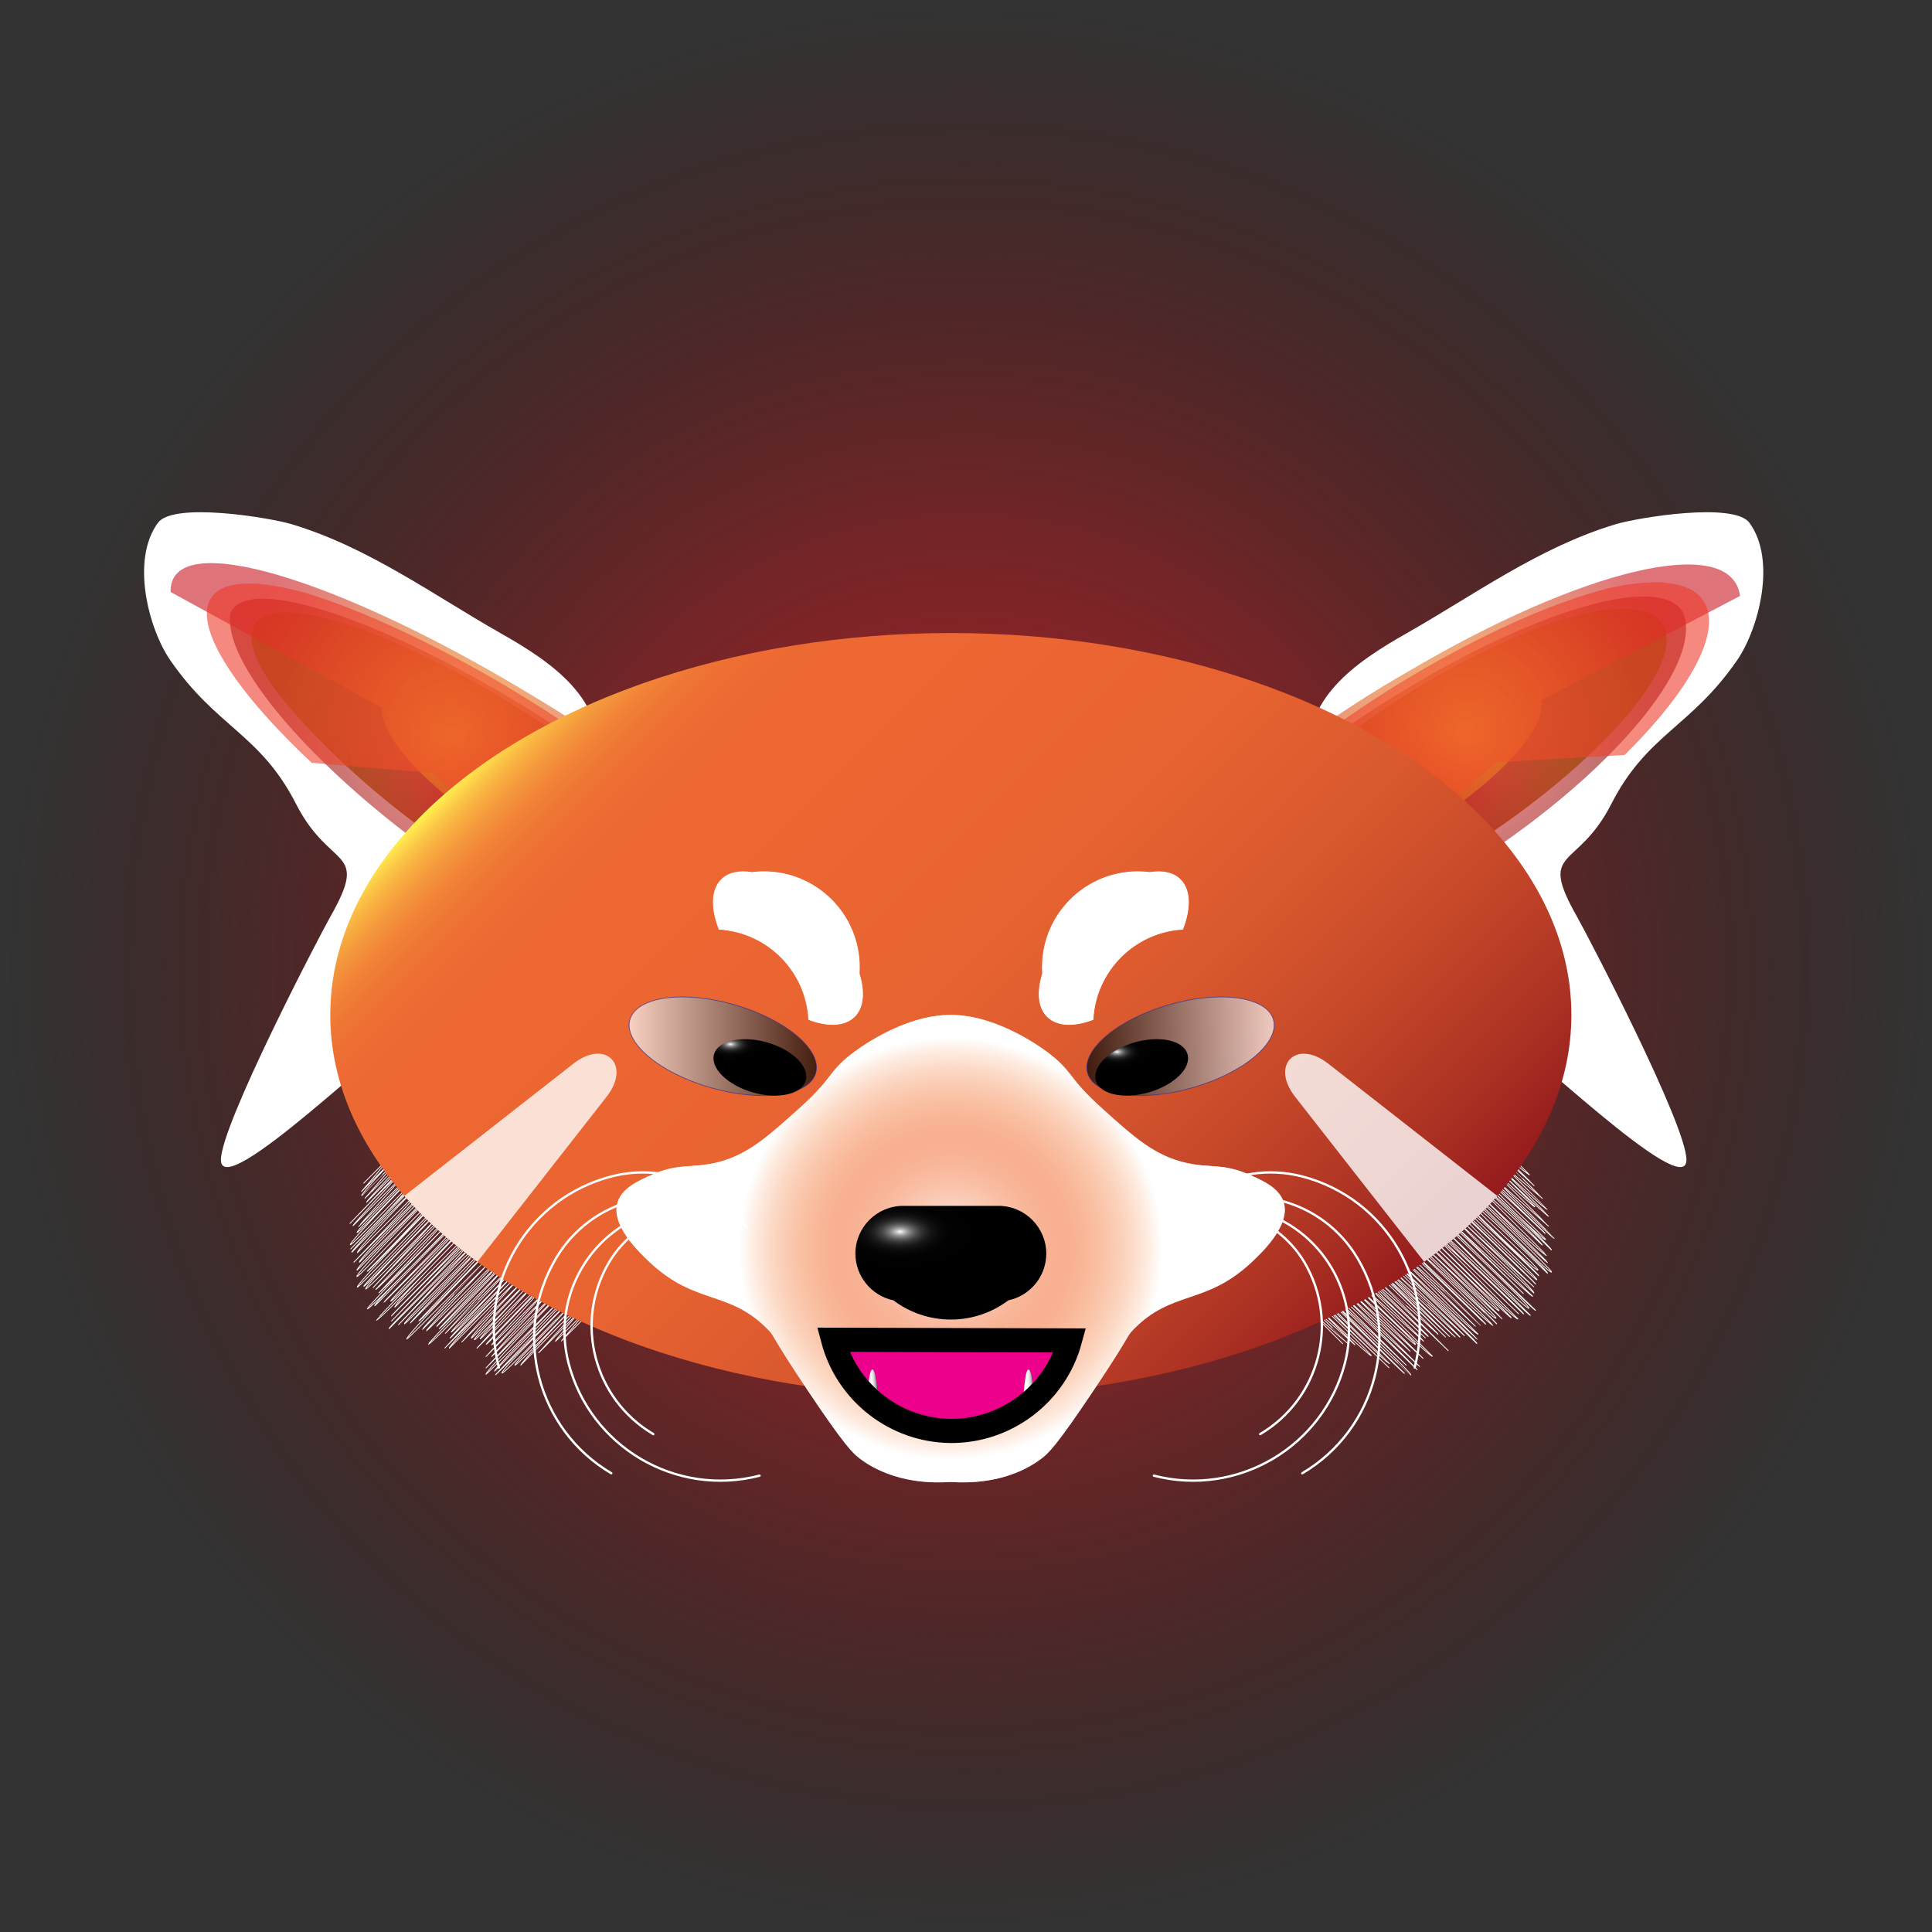 <?xml version="1.0" encoding="utf-8"?>
<!-- Generator: Adobe Illustrator 18.1.1, SVG Export Plug-In . SVG Version: 6.00 Build 0)  -->
<svg version="1.1" id="red-panda-log-circle" xmlns="http://www.w3.org/2000/svg" xmlns:xlink="http://www.w3.org/1999/xlink"
	 x="0px" y="0px" viewBox="0 0 2000 2000" style="enable-background:new 0 0 2000 2000;" xml:space="preserve">
<rect x="0" y="0" width="2000" height="2000" fill="#333333" stroke="none"/>
<radialGradient id="Circle_1_" cx="1000" cy="1000" r="1000" gradientUnits="userSpaceOnUse">
	<stop  offset="0" style="stop-color:#BC2026"/>
	<stop  offset="0.148" style="stop-color:#BA2025;stop-opacity:0.852"/>
	<stop  offset="0.303" style="stop-color:#B21D22;stop-opacity:0.697"/>
	<stop  offset="0.463" style="stop-color:#A6191D;stop-opacity:0.537"/>
	<stop  offset="0.625" style="stop-color:#931215;stop-opacity:0.375"/>
	<stop  offset="0.789" style="stop-color:#7C0607;stop-opacity:0.211"/>
	<stop  offset="0.952" style="stop-color:#610000;stop-opacity:4.768032e-02"/>
	<stop  offset="1" style="stop-color:#570000;stop-opacity:0"/>
</radialGradient>
<circle id="Circle" style="fill:url(#Circle_1_);" cx="1000" cy="1000" r="1000"/>
<g id="RedPandaHead">
	<g id="beard-left">
		<g>
			<path style="fill:none;stroke:#FFFFFF;stroke-width:0.798;stroke-linecap:round;stroke-linejoin:round;" d="M376.5,1224.8
				l26.2-26.2c0.9,0.9-28.4,34.8-28.4,34.8s33.4-33.8,33.6-33.6c0,0-34.8,36.5-33.4,37.9c0.1,0.1,42-42.4,42.2-42.2l-38.9,45
				c0.2,0.2,44.1-44.3,44.2-44.2c1.4,1.4-43.5,47.5-42.6,48.3c0,0,44.2-44.5,44.4-44.4c1.3,1.3-61.5,66.3-61.5,66.3
				s46.4-48.2,47.3-47.3c0.9,0.9-45.1,48.8-44.1,49.7c0,0,58.4-58.8,58.6-58.6c0,0-53.3,59.1-52.9,59.5c0,0,59.2-59.5,59.3-59.3
				c1.6,1.6-62.6,63.7-60.9,65.4c1.3,1.3,50.8-52.3,51.5-51.5c0,0-60.2,62.4-58.5,64.2c1.5,1.5,58.8-60.2,59.5-59.5
				c2.3,2.3-59,63.8-59,63.8s66.9-69.4,68.2-68.2c0,0-68.7,70.1-67.1,71.7c0,0,59.4-61.8,60.6-60.6c0,0-56.8,59-54.8,61
				c0,0,63.5-64,63.7-63.7c1.8,1.8-67.4,73.6-67.4,73.6s72.4-73,72.7-72.7c1.5,1.5-69.4,70.2-66.9,72.7c0,0,73.6-76.1,74.8-74.8
				c3,3-80,80.3-77.3,83c0.6,0.6,75.2-78.9,77-77c0,0-79.6,81.3-77.2,83.7c1.6,1.6,70.6-74.4,72.5-72.5c2.2,2.2-61.8,66.9-61.8,66.9
				c1.3,1.3,65.5-68,66.8-66.8c0,0-79.1,81.3-77.1,83.3c1.4,1.4,78.6-82,80.3-80.3c1.3,1.3-74.6,78.3-73.5,79.4
				c1.4,1.4,76-78.3,77.1-77.1c0.2,0.2-77.4,77.7-75.2,79.9c1.6,1.6,77.2-77.2,77.2-77.2c0.2,0.2-69.4,75.7-69.4,75.7
				s73.3-77.5,75.4-75.4l-72.7,77.3c1.1,1.1,75.7-75.7,75.7-75.7c1.3,1.3-72.5,79.3-72.5,79.3c0.5,0.5,69.3-69.3,69.3-69.3
				s-82.5,84.7-81.3,85.9c2,2,98.4-98.4,98.4-98.4c1.5,1.5-92.9,92.8-90.6,95.1c0.6,0.6,86.4-90,88.2-88.2
				c2.7,2.7-79.5,83.8-78.7,84.6l86.3-86.3c1.2,1.2-80.5,84-79.4,85.1c1.9,1.9,77-79.7,78.4-78.4c0,0-93.8,97.8-93.4,98.2
				c2.1,2.1,93.5-93.5,93.5-93.5c0.1,0.1-76.5,77.8-74.2,80.1l79.9-79.9c2.4,2.4-84,88.5-83.5,89c0,0,82.2-83.3,82.7-82.7
				c1,1-82.5,87.9-82.5,87.9c0.1,0.1,74.4-77,75.7-75.7c2.5,2.5-79.7,82.2-78.3,83.6c0,0,87.4-88,87.7-87.7l-77.9,83.6
				c0.2,0.2,76.6-80.6,78.6-78.6c2.3,2.3-74.3,75.8-72.4,77.7c0.9,0.9,78.8-80.7,79.7-79.7c0.2,0.2-74.5,78.1-73.7,78.9
				c0,0,76-76.7,76.4-76.4c1.4,1.4-67.5,74-67.5,74c1.4,1.4,66.9-69,67.9-67.9c0.4,0.4-82.8,84.4-80.4,86.8
				c0.8,0.8,83-83.3,83.2-83.2c0.1,0.1-67.9,72.5-67,73.3l70-70c0,0-66.8,70.7-66,71.5c0.6,0.6,76.1-76.1,76.1-76.1
				c1.8,1.8-66.4,70.3-65.3,71.5c0,0,72.4-72.9,72.6-72.6l-70,74.8c1.1,1.1,75-78,76.5-76.5c0,0-88.7,91.9-87.9,92.7
				c1.8,1.8,81.4-82.3,81.8-81.8l-64.1,70.5c0.1,0.1,67.3-69.3,68.3-68.3c0,0-62.9,66.5-62.4,67c1.4,1.4,64.1-64.1,64.1-64.1
				c0.3,0.3-66,69.5-65,70.4l66.7-66.7l-72.2,76.9l74.6-74.6c0,0-72,72.9-70,74.8c0,0,68.7-69.7,69.2-69.2c0,0-56.3,62.7-56.3,62.8
				l75.7-75.7c0,0-67.7,69.7-65.8,71.7c0.7,0.7,52.7-53.9,53.3-53.3c0.7,0.7-51.7,53.4-50.2,54.9s53.4-53.4,53.4-53.4
				s-48.6,51.4-47.4,52.6c0.8,0.8,52.1-53.6,52.8-52.8l-56.1,62.4l74-74c1.9,1.9-65.2,69.4-64.6,70c1.1,1.1,52.7-55.6,54.1-54.1
				c1.2,1.2-49.3,53.9-48.4,54.9c0.3,0.3,64-64,64-64l-69.7,75.8c0,0,63.6-64.1,63.8-63.8c0,0-58.5,63.5-58,63.9l74.9-74.9
				l-80.7,86.6c0,0,84-85.1,84.5-84.5c0,0-86.7,89-84.5,91.1c0.5,0.5,79.5-79.5,79.5-79.5s-71.8,75.1-70.7,76.2
				c0.5,0.5,79-82.5,80.8-80.8c0.2,0.2-79.8,84.6-79.8,84.6c0.5,0.5,77.9-77.9,77.9-77.9c0.9,0.9-73.4,73.9-71.2,76.1
				c1.9,1.9,65.9-66.1,66-66c2,2-54.3,56.2-52.6,57.9c1.4,1.4,67.2-67.2,67.2-67.2s-62.5,65.7-61.1,67.1c0,0,59.3-61.3,60.3-60.3
				c0.9,0.9-41.8,47.5-41.8,47.5c0.3,0.3,41.3-42.3,41.8-41.8c0,0-25.1,29.4-24.5,30c0.4,0.4,34.2-34.3,34.3-34.3
				c0.4,0.4-28.1,33.9-28.1,33.9l39.2-39.2"/>
		</g>
	</g>
	<g id="beard-right">
		<g>
			<path style="fill:none;stroke:#FFFFFF;stroke-width:0.798;stroke-linecap:round;stroke-linejoin:round;" d="M1557.1,1189.9
				l26.2,26.2c-0.7,0.7-28.7-22.2-28.7-22.2s33.8,33.4,33.6,33.6c0,0-32.3-30.3-33.6-29c-0.1,0.1,42.4,42,42.2,42.2l-39.2-33
				c-0.2,0.2,44.3,44.1,44.2,44.2c-1.3,1.3-42.2-38-42.9-37.2c0,0,44.5,44.2,44.4,44.4c-1.2,1.2-61.7-56.9-61.7-56.9
				s48.2,46.4,47.3,47.3c-0.8,0.8-43.5-39.6-44.4-38.7c0,0,58.8,58.4,58.6,58.6c0,0-52.9-47-53.2-46.7c0,0,59.5,59.2,59.3,59.3
				c-1.5,1.5-59.5-58.1-61.1-56.5c-1.3,1.3,52.3,50.8,51.5,51.5c0,0-57.3-54.8-58.9-53.2c-1.5,1.5,60.2,58.8,59.5,59.5
				c-2.2,2.2-62.3-57.5-62.3-57.5s69.4,66.9,68.2,68.2c0,0-68.7-67.2-70.2-65.7c0,0,61.8,59.4,60.6,60.6c0,0-57.1-54.8-59-52.8
				c0,0,64,63.5,63.7,63.7c-1.7,1.7-71.6-65.4-71.6-65.4s73,72.4,72.7,72.7c-1.5,1.5-68.5-67.5-70.9-65.1c0,0,76.1,73.6,74.8,74.8
				c-2.9,2.9-78.6-78.1-81.2-75.6c-0.6,0.6,78.9,75.2,77,77c0,0-80-78.3-82.4-75.9c-1.6,1.6,74.4,70.6,72.5,72.5
				c-2.2,2.2-66-60.9-66-60.9c-1.3,1.3,68,65.5,66.8,66.8c0,0-80.3-78-82.2-76.1c-1.4,1.4,82,78.6,80.3,80.3
				c-1.3,1.3-77.3-73.6-78.4-72.6c-1.4,1.4,78.3,76,77.1,77.1c-0.2,0.2-76.9-76.6-79.1-74.4c-1.6,1.6,77.2,77.2,77.2,77.2
				c-0.2,0.2-75.3-69-75.3-69s77.5,73.3,75.4,75.4l-77-72.4c-1.1,1.1,75.7,75.7,75.7,75.7c-1.3,1.3-78.9-72.1-78.9-72.1
				c-0.5,0.5,69.3,69.3,69.3,69.3s-84.4-82.3-85.7-81c-2,2,98.4,98.4,98.4,98.4c-1.5,1.5-92.6-92.6-94.9-90.3
				c-0.6,0.6,90,86.4,88.2,88.2c-2.7,2.7-84.1-79.9-85-79l86.3,86.3c-1.2,1.2-84.4-80.9-85.5-79.8c-1.9,1.9,79.7,77,78.4,78.4
				c0,0-98.1-94.2-98.6-93.7c-2.1,2.1,93.5,93.5,93.5,93.5c-0.1,0.1-78.2-77-80.6-74.6l79.9,79.9c-2.4,2.4-88.9-84.3-89.4-83.8
				c0,0,83.3,82.2,82.7,82.7c-1,1-88.5-83.2-88.5-83.2c-0.1,0.1,77,74.4,75.7,75.7c-2.5,2.5-83.1-80.7-84.6-79.2
				c0,0,88,87.4,87.7,87.7l-84.9-79.2c-0.2,0.2,80.6,76.6,78.6,78.6c-2.3,2.3-77-75.6-78.9-73.7c-0.9,0.9,80.7,78.8,79.7,79.7
				c-0.2,0.2-79.3-75.8-80.2-75c0,0,76.7,76,76.4,76.4c-1.4,1.4-75.5-69-75.5-69c-1.4,1.4,69,66.9,67.9,67.9
				c-0.4,0.4-86.1-84.5-88.5-82.1c-0.8,0.8,83.3,83,83.2,83.2c-0.1,0.1-74.6-70-75.5-69.2l70,70c0,0-72.5-68.7-73.3-67.9
				c-0.6,0.6,76.1,76.1,76.1,76.1c-1.8,1.8-72.4-68.5-73.6-67.4c0,0,72.9,72.4,72.6,72.6l-76.7-71.9c-1.1,1.1,78,75,76.5,76.5
				c0,0-93.8-90.7-94.6-89.9c-1.8,1.8,82.3,81.4,81.8,81.8L1443,1316c-0.1,0.1,69.3,67.3,68.3,68.3c0,0-68.4-64.8-68.9-64.3
				c-1.4,1.4,64.1,64.1,64.1,64.1c-0.4,0.4-71.6-68.2-72.6-67.2l66.7,66.7l-78.8-74.1l74.6,74.6c0,0-74.8-74-76.8-72
				c0,0,69.7,68.7,69.2,69.2c0,0-65.3-59-65.4-58.9l75.8,75.8c0,0-71.7-69.9-73.8-67.9c-0.7,0.7,53.9,52.7,53.3,53.3
				c-0.7,0.7-55.1-53.5-56.6-52s53.4,53.4,53.4,53.4s-53.4-50.6-54.6-49.3c-0.8,0.8,53.6,52.1,52.8,52.8l-64.8-58.5l74,74
				c-1.9,1.9-71-66.8-71.6-66.2c-1.1,1.1,55.6,52.7,54.1,54.1c-1.3,1.3-55.2-50.7-56.2-49.7c-0.3,0.3,64,64,64,64l-77.1-71
				c0,0,64.1,63.6,63.8,63.8c0,0-64.7-59.7-65.2-59.3l74.9,74.9l-86.9-81c0,0,85.1,84,84.5,84.5c0,0-88.8-86.5-90.9-84.3
				c-0.5,0.5,79.5,79.5,79.5,79.5s-74.9-71.7-76-70.6c-0.5,0.5,82.5,79,80.8,80.8c-0.2,0.2-84.5-79.6-84.5-79.6
				c-0.5,0.5,77.9,77.9,77.9,77.9c-0.9,0.9-78.7-78.5-81-76.1c-1.9,1.9,66,65.8,65.9,65.9c-2.4,2.4-66.2-64.9-68.2-62.9
				c-1.4,1.4,67.2,67.2,67.2,67.2s-77-74.2-78.5-72.6c0,0,61.3,59.2,60.2,60.2c-1.2,1.2-58.6-52.9-58.6-52.9
				c-0.3,0.3,42.2,41.3,41.7,41.7c0,0-39.8-36-40.7-35.2c-0.4,0.4,34.3,34.2,34.2,34.2c-0.6,0.6-45.3-39.4-45.3-39.4l39.1,39.1"/>
		</g>
	</g>
	<path id="outer-ear-left" style="fill:#FFFFFF;" d="M431,1060.6c-29.5,14.8-202,184.5-202.3,140.2c-0.2-36,101.9-231.8,113.1-251.5
		c41.3-72.8,0.2-47.3-35.3-117c-37-72.5-82.3-79.2-130.3-148.9C154,651.2,135,579.7,163.6,541.1c16-21.6,115-5.4,138.1,1.5
		c79.2,23.6,147.6,73.8,216.2,112.7c54.4,30.8,109.5,68.6,101.7,136.2c-4.7,41.3-39.6,38.2-55.1,76.5"/>
	<g id="ear-left">
		<g>
			<radialGradient id="SVGID_1_" cx="488.827" cy="813.925" r="205.658" gradientUnits="userSpaceOnUse">
				<stop  offset="0" style="stop-color:#BE202E"/>
				<stop  offset="0.256" style="stop-color:#BC5931"/>
				<stop  offset="0.844" style="stop-color:#B6B734"/>
				<stop  offset="1" style="stop-color:#B4D334"/>
			</radialGradient>
			<path style="fill:url(#SVGID_1_);" d="M717.3,993.9c-115.4-20.4-284.2-120-394.5-236.1c-96.4-99-81.1-151.7,45.3-108.8
				c104.3,36.9,238,120.7,292.7,182.5c41,47.4,15.2,68.4-54,50c-53.9-13.6-129-59.1-170.6-103.8c-34.5-36.8-24.3-55.2,24.5-39.9
				c39.7,12.7,92,45.2,116,71.7c18.7,20.8,9.5,30.6-19.9,22.3c-23.2-6.5-55-25.9-71.4-43.7c-13.3-14.4-8.5-21.5,11-15.6"/>
			<radialGradient id="SVGID_2_" cx="471.084" cy="774.591" r="197.878" gradientUnits="userSpaceOnUse">
				<stop  offset="0" style="stop-color:#EF4137"/>
				<stop  offset="0.415" style="stop-color:#BD2825"/>
				<stop  offset="1" style="stop-color:#790000"/>
			</radialGradient>
			<path style="opacity:0.6;fill:url(#SVGID_2_);enable-background:new    ;" d="M518.4,929.4c-153.5-91.7-290.1-232.5-279.9-294.8
				c17.6-42.5,167.7,10.7,317.5,105.1C668.4,809.4,726.6,876.8,696.2,898c-20.7,19.8-97.2,0.9-176.8-46.9
				c-66.4-40.3-115.5-92.7-105.5-113.7c9.5-15.6,66.2,2.5,123.7,38.2c44.8,27.6,71.4,57.3,61,67.7c-7.7,8.7-40.7-0.3-74.8-21
				c-27.8-17-46.8-37.5-41.7-45.4c4.3-6.1,26.7,0.7,49.7,14.8"/>
			<radialGradient id="SVGID_3_" cx="465.099" cy="759.1" r="239.031" gradientUnits="userSpaceOnUse">
				<stop  offset="0" style="stop-color:#F79420"/>
				<stop  offset="0.495" style="stop-color:#DF6023"/>
				<stop  offset="1" style="stop-color:#CA1622"/>
			</radialGradient>
			<path style="opacity:0.6;fill:url(#SVGID_3_);enable-background:new    ;" d="M176.6,612.8c-1.7-68.7,176-12.8,372.1,105.8
				c146.1,86.8,228.8,172.8,198.8,203.1c-19.3,28-107.5,12-205-42.1C461,833.5,392.7,766.5,395.7,734.3
				c4.4-24.2,70.8-6.2,144.4,37.2c57.2,33.4,94.6,71.4,85.9,86.7c-6.2,12.9-44.4,4.6-86.9-19.5c-34.6-19.8-61.1-46.1-58.3-58.1
				c2.6-9.3,28.8-2.7,57.9,14.2c23,13.3,38.9,29.4,35.9,36.1"/>
			<radialGradient id="SVGID_4_" cx="471.371" cy="760.059" r="212.703" gradientUnits="userSpaceOnUse">
				<stop  offset="0" style="stop-color:#F15B29"/>
				<stop  offset="0.569" style="stop-color:#EF4529"/>
				<stop  offset="1" style="stop-color:#EE3829"/>
			</radialGradient>
			<path style="opacity:0.6;fill:url(#SVGID_4_);enable-background:new    ;" d="M322.7,789.7c-136.7-128.4-150.3-215.4-6.5-176
				C438.5,651.1,613.8,755.2,695,836.1c59.5,60.5,36.8,91.6-42.8,75.8c-60.7-10.3-152.8-61.2-211.3-118.1
				c-49.3-47.5-47.1-77.1,8.6-63.3c45.8,12,113,51,147.8,85.4c26.9,26.7,20.3,41.6-13.3,34.4c-26.4-5.4-66-27.7-89.4-50.6
				c-19.1-18.6-17-29.8,5.4-24.5c18.1,4.4,44.8,19.8,59.3,34"/>
		</g>
	</g>
	<path id="outer-ear-right" style="fill:#FFFFFF;" d="M1543.5,1060.6c29.5,14.8,202,184.5,202.3,140.2
		c0.2-36-101.9-231.8-113.1-251.5c-41.3-72.8-0.2-47.3,35.3-117c37-72.5,82.3-79.2,130.3-148.9c22.2-32.2,41.2-103.7,12.6-142.3
		c-16-21.6-115-5.4-138.1,1.5c-79.2,23.6-147.6,73.8-216.2,112.7c-54.4,30.8-109.4,68.6-101.7,136.2c4.7,41.3,39.6,38.2,55.1,76.5"
		/>
	<g id="ear-right">
		<g>
			<radialGradient id="SVGID_5_" cx="1489.375" cy="810.79" r="210.068" gradientUnits="userSpaceOnUse">
				<stop  offset="0" style="stop-color:#BE202E"/>
				<stop  offset="0.256" style="stop-color:#BC5931"/>
				<stop  offset="0.844" style="stop-color:#B6B734"/>
				<stop  offset="1" style="stop-color:#B4D334"/>
			</radialGradient>
			<path style="fill:url(#SVGID_5_);" d="M1253.5,991.4c131.5-23.3,318-127.4,421.3-239.8c84.1-92.7,61.1-144.6-54.4-111.3
				c-94.2,28.5-221.9,106.6-282.8,171.4c-47.9,50.7-27.6,76.6,43.6,59.8c56.3-12.7,134.6-58,175.7-102.4c33.2-36,22.6-55.6-24.2-43
				c-37.7,10.4-89.2,41.3-114.6,68.5c-20.2,21.6-12.5,32.9,17,25.6c23.5-5.7,55.8-24.7,72.5-42.6c13.4-14.4,8.8-22.1-10.3-17.2"/>
			<radialGradient id="SVGID_6_" cx="1515.884" cy="769.142" r="194.486" gradientUnits="userSpaceOnUse">
				<stop  offset="0" style="stop-color:#EF4137"/>
				<stop  offset="0.415" style="stop-color:#BD2825"/>
				<stop  offset="1" style="stop-color:#790000"/>
			</radialGradient>
			<path style="opacity:0.6;fill:url(#SVGID_6_);enable-background:new    ;" d="M1479.6,920.8c164.6-93.5,285.7-226.3,263-285.8
				c-21.3-43.3-155.6-2.9-295.6,83.6c-110.5,66.5-179,138.8-156.2,166c16.8,23.5,97.3,5.7,182-42.7c68.5-39.8,116.1-91.3,105-113.2
				c-9.4-16.8-63.3-2.1-119.5,31.8c-44.7,26.6-73.7,57.4-65.1,69.6c6.6,10,40.1,2,75.3-18.5c28.3-16.6,47.4-37.2,42.5-45.7
				c-4-6.7-25.8-1-48.7,12.6"/>
			<radialGradient id="SVGID_7_" cx="1517.983" cy="755.085" r="233.9" gradientUnits="userSpaceOnUse">
				<stop  offset="0" style="stop-color:#F79420"/>
				<stop  offset="0.495" style="stop-color:#DF6023"/>
				<stop  offset="1" style="stop-color:#CA1622"/>
			</radialGradient>
			<path style="opacity:0.6;fill:url(#SVGID_7_);enable-background:new    ;" d="M1801.3,616.9c-9.1-66.3-165.7-27-344.5,78.8
				c-141.3,81-237.9,173.5-220,212.4c12.3,33.5,105.8,18.6,211.8-37.1c85.8-46.1,152.4-111.9,147-144.5
				c-5.1-25.1-67.9-11.4-139.2,29.2c-56.7,31.9-97.4,71.2-91.6,89c4.4,14.6,43.4,7.5,87.6-16.5c35.6-19.4,62.4-45.7,59.6-58.4
				c-2.3-9.9-27.8-4.7-56.7,11.5c-23.1,12.8-39.9,29.2-37.7,36.8"/>
			<radialGradient id="SVGID_8_" cx="1515.538" cy="754.137" r="208.853" gradientUnits="userSpaceOnUse">
				<stop  offset="0" style="stop-color:#F15B29"/>
				<stop  offset="0.569" style="stop-color:#EF4529"/>
				<stop  offset="1" style="stop-color:#EE3829"/>
			</radialGradient>
			<path style="opacity:0.6;fill:url(#SVGID_8_);enable-background:new    ;" d="M1681.8,781.6c120.7-119.6,116.9-201.3-14.5-173.2
				c-108.3,26.3-272,120.7-360.6,204.7c-69.2,64.8-56.4,103.2,25.3,89.6c64-9.3,162.2-60.8,221-117.4c47.7-46.3,43.9-76.6-9.4-66.1
				c-43.2,9.1-108.7,45.7-145.5,80.7c-29.1,27.7-25,44.7,8.7,38.7c26.8-4.5,67.6-26.5,91.5-49.4c19.2-18.5,17.3-30.4-4.5-26.2
				c-17.5,3.4-44.1,18.1-59.2,32.5"/>
		</g>
	</g>
	<linearGradient id="upper-head_1_" gradientUnits="userSpaceOnUse" x1="1361.493" y1="1427.793" x2="607.106" y2="673.407">
		<stop  offset="0" style="stop-color:#941A1D"/>
		<stop  offset="8.997196e-02" style="stop-color:#AB3123"/>
		<stop  offset="0.218" style="stop-color:#C54729"/>
		<stop  offset="0.36" style="stop-color:#D9582E"/>
		<stop  offset="0.526" style="stop-color:#E76331"/>
		<stop  offset="0.774" style="stop-color:#ED6732"/>
		<stop  offset="0.859" style="stop-color:#ED6932"/>
		<stop  offset="0.891" style="stop-color:#EE6E33"/>
		<stop  offset="0.915" style="stop-color:#EF7735"/>
		<stop  offset="0.934" style="stop-color:#F18337"/>
		<stop  offset="0.951" style="stop-color:#F3933B"/>
		<stop  offset="0.966" style="stop-color:#F7A73F"/>
		<stop  offset="0.98" style="stop-color:#FBBF45"/>
		<stop  offset="0.992" style="stop-color:#FFDB4B"/>
		<stop  offset="1" style="stop-color:#FFF450"/>
	</linearGradient>
	<ellipse id="upper-head" style="fill:url(#upper-head_1_);" cx="984.3" cy="1050.6" rx="642.4" ry="395.3"/>
	<linearGradient id="left-eye-ring_1_" gradientUnits="userSpaceOnUse" x1="651.284" y1="1083.1" x2="845.196" y2="1083.1">
		<stop  offset="0" style="stop-color:#FFFFFF"/>
		<stop  offset="1" style="stop-color:#000000"/>
	</linearGradient>
	
		<path id="left-eye-ring" style="opacity:0.7;fill:url(#left-eye-ring_1_);stroke:#2E3192;stroke-width:0.798;stroke-miterlimit:10;enable-background:new    ;" d="
		M844.4,1110.8c-6.8,23.7-55.4,30.5-108.5,15.2s-90.7-46.9-83.8-70.6s55.4-30.5,108.5-15.2C813.7,1055.5,851.2,1087.1,844.4,1110.8z
		"/>
	
		<radialGradient id="left-eye_1_" cx="756.268" cy="1080.98" r="39.795" gradientTransform="matrix(1 0 0 0.5 0 540.49)" gradientUnits="userSpaceOnUse">
		<stop  offset="0" style="stop-color:#FFFFFF"/>
		<stop  offset="7.380247e-03" style="stop-color:#F6F6F6"/>
		<stop  offset="4.767627e-02" style="stop-color:#C8C8C8"/>
		<stop  offset="9.308982e-02" style="stop-color:#9D9D9D"/>
		<stop  offset="0.142" style="stop-color:#777777"/>
		<stop  offset="0.195" style="stop-color:#575757"/>
		<stop  offset="0.254" style="stop-color:#3B3B3B"/>
		<stop  offset="0.32" style="stop-color:#252525"/>
		<stop  offset="0.397" style="stop-color:#141414"/>
		<stop  offset="0.493" style="stop-color:#090909"/>
		<stop  offset="0.627" style="stop-color:#020202"/>
		<stop  offset="1" style="stop-color:#000000"/>
	</radialGradient>
	<path id="left-eye" style="fill:url(#left-eye_1_);" d="M834.1,1118.6c-4.1,14.3-28.7,19.7-54.9,12.2c-26.2-7.6-44.2-25.2-40-39.5
		s28.7-19.7,54.9-12.2S838.2,1104.3,834.1,1118.6z"/>
	
		<linearGradient id="right-eye-ring_1_" gradientUnits="userSpaceOnUse" x1="1125.104" y1="1083.1" x2="1319.016" y2="1083.1">
		<stop  offset="0" style="stop-color:#000000"/>
		<stop  offset="1" style="stop-color:#FFFFFF"/>
	</linearGradient>
	
		<path id="right-eye-ring" style="opacity:0.7;fill:url(#right-eye-ring_1_);stroke:#2E3192;stroke-width:0.798;stroke-miterlimit:10;enable-background:new    ;" d="
		M1125.9,1110.8c6.8,23.7,55.4,30.5,108.5,15.2s90.7-46.9,83.8-70.6c-6.8-23.7-55.4-30.5-108.5-15.2
		C1156.6,1055.5,1119.1,1087.1,1125.9,1110.8z"/>
	
		<radialGradient id="right-eye_1_" cx="1156.397" cy="1088.961" r="39.795" gradientTransform="matrix(1 0 0 0.5 0 544.481)" gradientUnits="userSpaceOnUse">
		<stop  offset="0" style="stop-color:#FFFFFF"/>
		<stop  offset="7.380247e-03" style="stop-color:#F6F6F6"/>
		<stop  offset="4.767627e-02" style="stop-color:#C8C8C8"/>
		<stop  offset="9.308982e-02" style="stop-color:#9D9D9D"/>
		<stop  offset="0.142" style="stop-color:#777777"/>
		<stop  offset="0.195" style="stop-color:#575757"/>
		<stop  offset="0.254" style="stop-color:#3B3B3B"/>
		<stop  offset="0.32" style="stop-color:#252525"/>
		<stop  offset="0.397" style="stop-color:#141414"/>
		<stop  offset="0.493" style="stop-color:#090909"/>
		<stop  offset="0.627" style="stop-color:#020202"/>
		<stop  offset="1" style="stop-color:#000000"/>
	</radialGradient>
	<path id="right-eye" style="fill:url(#right-eye_1_);" d="M1134.4,1118.6c4.1,14.3,28.7,19.7,54.9,12.2c26.2-7.6,44.2-25.2,40-39.5
		c-4.1-14.3-28.7-19.7-54.9-12.2C1148.3,1086.6,1130.3,1104.3,1134.4,1118.6z"/>
	
		<path id="eyebrow-left" style="fill:#FFFFFF;stroke:#FFFFFF;stroke-width:0.798;stroke-linecap:round;stroke-linejoin:round;stroke-miterlimit:10;" d="
		M889.4,1007.9c0.1-2.2,0.2-4.4,0.2-6.7c0-54.6-44.3-98.8-98.8-98.8c-4.2,0-8.3,0.3-12.4,0.8c-12.9-2.1-23.9,0-31.2,7
		c-11,10.5-11.3,29.9-2.8,51.7c50.1,3,90.2,43.3,92.8,93.5c19.5,7.4,36.8,7,47-2.7C894,1043.4,895.3,1026.9,889.4,1007.9z"/>
	
		<path id="eyebrow-right" style="fill:#FFFFFF;stroke:#FFFFFF;stroke-width:0.798;stroke-linecap:round;stroke-linejoin:round;stroke-miterlimit:10;" d="
		M1079.3,1007.9c-0.1-2.2-0.2-4.4-0.2-6.7c0-54.6,44.3-98.8,98.8-98.8c4.2,0,8.3,0.3,12.4,0.8c12.9-2.1,23.9,0,31.2,7
		c11,10.5,11.3,29.9,2.8,51.7c-50.1,3-90.2,43.3-92.8,93.5c-19.5,7.4-36.8,7-47-2.7C1074.7,1043.4,1073.4,1026.9,1079.3,1007.9z"/>
	<path id="white-center" style="fill:#FFFFFF;" d="M1328.9,1244.6c-4.6-15.1-22.3-22.8-35.9-28.7c-27.3-11.9-39.9-6.5-64.6-12
		c-32.9-7.3-54.2-26.4-88.6-57.5c-33.7-30.4-28.7-36.2-52.7-55.1c-5.3-4.1-52.8-40.6-103-40.7l0,0c-50.2,0.1-97.7,36.6-103,40.7
		c-24,18.8-18.9,24.7-52.7,55.1c-34.4,31-55.7,50.2-88.6,57.5c-24.8,5.5-37.4,0.1-64.6,12c-13.6,6-31.3,13.7-35.9,28.7
		c-7.4,24,22.8,52.2,33.5,62.3c47.6,44.5,82,28.3,122.1,69.4c7.7,7.9,1.1,3,40.7,62.3c39.2,58.6,47.6,66.3,55.1,71.8
		c35.6,26.3,78.2,24.5,91,23.9c0.8,0,1.6-0.1,2.4-0.1l0,0c0.8,0,1.6,0.1,2.4,0.1c12.8,0.6,55.4,2.4,91-23.9
		c7.5-5.5,15.9-13.2,55.1-71.8c39.6-59.2,33-54.4,40.7-62.3c40.1-41.1,74.5-24.9,122.1-69.4
		C1306.1,1296.8,1336.3,1268.6,1328.9,1244.6z"/>
	<radialGradient id="white-center-gradient_1_" cx="984.1" cy="1292.586" r="298.531" gradientUnits="userSpaceOnUse">
		<stop  offset="0" style="stop-color:#FFFFFF"/>
		<stop  offset="4.980077e-02" style="stop-color:#FCDED1"/>
		<stop  offset="0.114" style="stop-color:#F9B89C"/>
		<stop  offset="0.176" style="stop-color:#F79970"/>
		<stop  offset="0.236" style="stop-color:#F5814E"/>
		<stop  offset="0.293" style="stop-color:#F36F36"/>
		<stop  offset="0.345" style="stop-color:#F26527"/>
		<stop  offset="0.389" style="stop-color:#F26122"/>
		<stop  offset="0.42" style="stop-color:#F26525"/>
		<stop  offset="0.463" style="stop-color:#F37030"/>
		<stop  offset="0.512" style="stop-color:#F58045"/>
		<stop  offset="0.566" style="stop-color:#F79664"/>
		<stop  offset="0.624" style="stop-color:#FAB48C"/>
		<stop  offset="0.684" style="stop-color:#FDDAC4"/>
		<stop  offset="0.731" style="stop-color:#FFFFFF"/>
	</radialGradient>
	<path id="white-center-gradient" style="opacity:0.5;fill:url(#white-center-gradient_1_);enable-background:new    ;" d="
		M1328.9,1244.6c-4.6-15.1-22.3-22.8-35.9-28.7c-27.3-11.9-39.9-6.5-64.6-12c-32.9-7.3-54.2-26.4-88.6-57.5
		c-33.7-30.4-28.7-36.2-52.7-55.1c-5.3-4.1-52.8-40.6-103-40.7l0,0c-50.2,0.1-97.7,36.6-103,40.7c-24,18.8-18.9,24.7-52.7,55.1
		c-34.4,31-55.7,50.2-88.6,57.5c-24.8,5.5-37.4,0.1-64.6,12c-13.6,6-31.3,13.7-35.9,28.7c-7.4,24,22.8,52.2,33.5,62.3
		c47.6,44.5,82,28.3,122.1,69.4c7.7,7.9,1.1,3,40.7,62.3c39.2,58.6,47.6,66.3,55.1,71.8c35.6,26.3,78.2,24.5,91,23.9
		c0.8,0,1.6-0.1,2.4-0.1l0,0c0.8,0,1.6,0.1,2.4,0.1c12.8,0.6,55.4,2.4,91-23.9c7.5-5.5,15.9-13.2,55.1-71.8
		c39.6-59.2,33-54.4,40.7-62.3c40.1-41.1,74.5-24.9,122.1-69.4C1306.1,1296.8,1336.3,1268.6,1328.9,1244.6z"/>
	
		<radialGradient id="nose_1_" cx="931.763" cy="1275.067" r="81.337" gradientTransform="matrix(1 0 0 0.5 0 637.533)" gradientUnits="userSpaceOnUse">
		<stop  offset="0" style="stop-color:#FFFFFF"/>
		<stop  offset="7.380247e-03" style="stop-color:#F6F6F6"/>
		<stop  offset="4.767627e-02" style="stop-color:#C8C8C8"/>
		<stop  offset="9.308982e-02" style="stop-color:#9D9D9D"/>
		<stop  offset="0.142" style="stop-color:#777777"/>
		<stop  offset="0.195" style="stop-color:#575757"/>
		<stop  offset="0.254" style="stop-color:#3B3B3B"/>
		<stop  offset="0.32" style="stop-color:#252525"/>
		<stop  offset="0.397" style="stop-color:#141414"/>
		<stop  offset="0.493" style="stop-color:#090909"/>
		<stop  offset="0.627" style="stop-color:#020202"/>
		<stop  offset="1" style="stop-color:#000000"/>
	</radialGradient>
	<path id="nose" style="fill:url(#nose_1_);" d="M1033.7,1248.3h-98.8c-27.2,0-49.4,22.2-49.4,49.4l0,0c0,23.7,16.9,43.7,39.3,48.4
		c16.6,12.5,37.2,19.9,59.5,19.9s43-7.4,59.5-19.9c22.4-4.7,39.3-24.6,39.3-48.4l0,0C1083.1,1270.6,1060.9,1248.3,1033.7,1248.3z"/>
	<g id="mouths">
		<g id="open" style="display:none;">
			<path id="tounge-path-a-shape" class="tounge" style="display:inline;fill:#EC008C;" d="M1107.6,1387.6c-15.1,55.4-65.9,94-123.3,93.7
				c-57-0.4-107.2-39.2-121.9-94.4L1107.6,1387.6z"/>
			<g id="tooth-left-a-shape" class="tooth">
				
					<linearGradient id="SVGID_9_" gradientUnits="userSpaceOnUse" x1="891.262" y1="1486.044" x2="901.628" y2="1482.272" gradientTransform="matrix(0.96 0.253 -0.281 0.875 459.836 -87.672)">
					<stop  offset="0" style="stop-color:#FFFFFF"/>
					<stop  offset="0.327" style="stop-color:#FCFCFC"/>
					<stop  offset="0.464" style="stop-color:#F4F5F5"/>
					<stop  offset="0.565" style="stop-color:#EAEBEB"/>
					<stop  offset="0.649" style="stop-color:#DBDCDD"/>
					<stop  offset="0.722" style="stop-color:#C8CACC"/>
					<stop  offset="0.787" style="stop-color:#B0B2B5"/>
					<stop  offset="0.847" style="stop-color:#96989A"/>
					<stop  offset="0.902" style="stop-color:#787A7D"/>
					<stop  offset="0.952" style="stop-color:#565759"/>
					<stop  offset="1" style="stop-color:#000000"/>
				</linearGradient>
				<path style="fill:url(#SVGID_9_);" d="M903.8,1458.8c4.6-0.1,6.5-10.8,4.3-23.8l-1.3-7.6c-2.2-13-5.4-12.9-7.1,0.1l-1,7.6
					C896.9,1448.3,899.3,1458.9,903.8,1458.8z"/>
			</g>
			<g id="tooth-right-a-shape" class="tooth">
				
					<linearGradient id="SVGID_10_" gradientUnits="userSpaceOnUse" x1="1046.533" y1="1441.186" x2="1056.899" y2="1437.413" gradientTransform="matrix(0.96 0.253 -0.281 0.875 459.836 -87.672)">
					<stop  offset="0" style="stop-color:#FFFFFF"/>
					<stop  offset="0.327" style="stop-color:#FCFCFC"/>
					<stop  offset="0.464" style="stop-color:#F4F5F5"/>
					<stop  offset="0.565" style="stop-color:#EAEBEB"/>
					<stop  offset="0.649" style="stop-color:#DBDCDD"/>
					<stop  offset="0.722" style="stop-color:#C8CACC"/>
					<stop  offset="0.787" style="stop-color:#B0B2B5"/>
					<stop  offset="0.847" style="stop-color:#96989A"/>
					<stop  offset="0.902" style="stop-color:#787A7D"/>
					<stop  offset="0.952" style="stop-color:#565759"/>
					<stop  offset="1" style="stop-color:#000000"/>
				</linearGradient>
				<path style="fill:url(#SVGID_10_);" d="M1065.4,1458.8c4.6-0.1,6.5-10.8,4.3-23.8l-1.3-7.6c-2.2-13-5.4-12.9-7.1,0.1l-1,7.6
					C1058.5,1448.3,1060.9,1458.9,1065.4,1458.8z"/>
			</g>
			<path id="lips-path-a-shape" class="lips-p" style="fill:none;stroke:#000000;stroke-width:25;stroke-miterlimit:10;" d="M1107.6,1387.6
				c-15.1,55.4-65.9,94-123.3,93.7c-57-0.4-107.2-39.2-121.9-94.4L1107.6,1387.6z"/>
		</g>
		<g id="o-shape" style="display:none;">
			<path id="tounge-path-o-shape" class="tounge" style="fill:#EC008C;" d="M1007.1,1387.6c-2.7,55.4-11.9,94-22.2,93.7
				c-10.3-0.4-19.3-39.2-22-94.4L1007.1,1387.6z"/>
			<g id="tooth-left-o-shape" class="tooth">
				
					<linearGradient id="SVGID_11_" gradientUnits="userSpaceOnUse" x1="891.262" y1="1486.044" x2="901.628" y2="1482.272" gradientTransform="matrix(0.96 0.253 -0.281 0.875 459.836 -87.672)">
					<stop  offset="0" style="stop-color:#FFFFFF"/>
					<stop  offset="0.327" style="stop-color:#FCFCFC"/>
					<stop  offset="0.464" style="stop-color:#F4F5F5"/>
					<stop  offset="0.565" style="stop-color:#EAEBEB"/>
					<stop  offset="0.649" style="stop-color:#DBDCDD"/>
					<stop  offset="0.722" style="stop-color:#C8CACC"/>
					<stop  offset="0.787" style="stop-color:#B0B2B5"/>
					<stop  offset="0.847" style="stop-color:#96989A"/>
					<stop  offset="0.902" style="stop-color:#787A7D"/>
					<stop  offset="0.952" style="stop-color:#565759"/>
					<stop  offset="1" style="stop-color:#000000"/>
				</linearGradient>
				<path style="fill:url(#SVGID_11_);" d="M903.8,1458.8c4.6-0.1,6.5-10.8,4.3-23.8l-1.3-7.6c-2.2-13-5.4-12.9-7.1,0.1l-1,7.6
					C896.9,1448.3,899.3,1458.9,903.8,1458.8z"/>
			</g>
			<g id="tooth-right-o-shape" class="tooth">
				
					<linearGradient id="SVGID_12_" gradientUnits="userSpaceOnUse" x1="1046.533" y1="1441.186" x2="1056.899" y2="1437.413" gradientTransform="matrix(0.96 0.253 -0.281 0.875 459.836 -87.672)">
					<stop  offset="0" style="stop-color:#FFFFFF"/>
					<stop  offset="0.327" style="stop-color:#FCFCFC"/>
					<stop  offset="0.464" style="stop-color:#F4F5F5"/>
					<stop  offset="0.565" style="stop-color:#EAEBEB"/>
					<stop  offset="0.649" style="stop-color:#DBDCDD"/>
					<stop  offset="0.722" style="stop-color:#C8CACC"/>
					<stop  offset="0.787" style="stop-color:#B0B2B5"/>
					<stop  offset="0.847" style="stop-color:#96989A"/>
					<stop  offset="0.902" style="stop-color:#787A7D"/>
					<stop  offset="0.952" style="stop-color:#565759"/>
					<stop  offset="1" style="stop-color:#000000"/>
				</linearGradient>
				<path style="fill:url(#SVGID_12_);" d="M1065.4,1458.8c4.6-0.1,6.5-10.8,4.3-23.8l-1.3-7.6c-2.2-13-5.4-12.9-7.1,0.1l-1,7.6
					C1058.5,1448.3,1060.9,1458.9,1065.4,1458.8z"/>
			</g>
			<path id="lips-path-o-shape" class="lips-p" style="fill:none;stroke:#000000;stroke-width:25;stroke-miterlimit:10;" d="
				M1010,1384.6c-3.1,55.4-13.4,94-25.1,93.7c-11.6-0.4-21.8-39.2-24.8-94.4L1010,1384.6z"/>
		</g>
		<g id="current">
			<path id="tounge-path" class="tounge" style="display:inline;fill:#EC008C;" d="M1107.6,1387.6c-15.1,55.4-65.9,94-123.3,93.7
				c-57-0.4-107.2-39.2-121.9-94.4L1107.6,1387.6z"/>
			<g id="tooth-left_4_" class="tooth">
				
					<linearGradient id="SVGID_13_" gradientUnits="userSpaceOnUse" x1="891.262" y1="1486.044" x2="901.628" y2="1482.272" gradientTransform="matrix(0.96 0.253 -0.281 0.875 459.836 -87.672)">
					<stop  offset="0" style="stop-color:#FFFFFF"/>
					<stop  offset="0.327" style="stop-color:#FCFCFC"/>
					<stop  offset="0.464" style="stop-color:#F4F5F5"/>
					<stop  offset="0.565" style="stop-color:#EAEBEB"/>
					<stop  offset="0.649" style="stop-color:#DBDCDD"/>
					<stop  offset="0.722" style="stop-color:#C8CACC"/>
					<stop  offset="0.787" style="stop-color:#B0B2B5"/>
					<stop  offset="0.847" style="stop-color:#96989A"/>
					<stop  offset="0.902" style="stop-color:#787A7D"/>
					<stop  offset="0.952" style="stop-color:#565759"/>
					<stop  offset="1" style="stop-color:#000000"/>
				</linearGradient>
				<path style="fill:url(#SVGID_13_);" d="M903.8,1458.8c4.6-0.1,6.5-10.8,4.3-23.8l-1.3-7.6c-2.2-13-5.4-12.9-7.1,0.1l-1,7.6
					C896.9,1448.3,899.3,1458.9,903.8,1458.8z"/>
			</g>
			<g id="tooth-right_4_" class="tooth">
				
					<linearGradient id="SVGID_14_" gradientUnits="userSpaceOnUse" x1="1046.533" y1="1441.186" x2="1056.899" y2="1437.413" gradientTransform="matrix(0.96 0.253 -0.281 0.875 459.836 -87.672)">
					<stop  offset="0" style="stop-color:#FFFFFF"/>
					<stop  offset="0.327" style="stop-color:#FCFCFC"/>
					<stop  offset="0.464" style="stop-color:#F4F5F5"/>
					<stop  offset="0.565" style="stop-color:#EAEBEB"/>
					<stop  offset="0.649" style="stop-color:#DBDCDD"/>
					<stop  offset="0.722" style="stop-color:#C8CACC"/>
					<stop  offset="0.787" style="stop-color:#B0B2B5"/>
					<stop  offset="0.847" style="stop-color:#96989A"/>
					<stop  offset="0.902" style="stop-color:#787A7D"/>
					<stop  offset="0.952" style="stop-color:#565759"/>
					<stop  offset="1" style="stop-color:#000000"/>
				</linearGradient>
				<path style="fill:url(#SVGID_14_);" d="M1065.4,1458.8c4.6-0.1,6.5-10.8,4.3-23.8l-1.3-7.6c-2.2-13-5.4-12.9-7.1,0.1l-1,7.6
					C1058.5,1448.3,1060.9,1458.9,1065.4,1458.8z"/>
			</g>
			<linearGradient id="mouth-close_1_" gradientUnits="userSpaceOnUse" x1="984.1" y1="1469.2" x2="984.1" y2="1389.3">
				<stop  offset="0" style="stop-color:#EA0A8A;stop-opacity:0"/>
				<stop  offset="0.39" style="stop-color:#E8118A;stop-opacity:0.39"/>
				<stop  offset="0.531" style="stop-color:#E22289;stop-opacity:0.531"/>
				<stop  offset="0.631" style="stop-color:#DA3388;stop-opacity:0.631"/>
				<stop  offset="0.712" style="stop-color:#CE4287;stop-opacity:0.712"/>
				<stop  offset="0.782" style="stop-color:#BF4F84;stop-opacity:0.782"/>
				<stop  offset="0.843" style="stop-color:#AB577E;stop-opacity:0.843"/>
				<stop  offset="0.899" style="stop-color:#955975;stop-opacity:0.899"/>
				<stop  offset="0.949" style="stop-color:#7B5769;stop-opacity:0.949"/>
				<stop  offset="0.995" style="stop-color:#5D4C55;stop-opacity:0.995"/>
				<stop  offset="1" style="stop-color:#594952"/>
				<stop  offset="1" style="stop-color:#272426"/>
				<stop  offset="1" style="stop-color:#000000"/>
			</linearGradient>
			<path id="mouth-close" style="display:none;fill:url(#mouth-close_1_);" d="M861,1389.3c15,46.1,64.4,79.9,123.1,79.9
				s108.1-33.8,123.1-79.9H861z"/>
			<path id="lips-path" class="lips-p" style="fill:none;stroke:#000000;stroke-width:25;stroke-miterlimit:10;" d="M1107.6,1387.6
				c-15.1,55.4-65.9,94-123.3,93.7c-57-0.4-107.2-39.2-121.9-94.4L1107.6,1387.6z"/>
		</g>
	</g>
	<path id="triangle-right_1_" style="opacity:0.8;fill:#FFFFFF;enable-background:new    ;" d="M1375,1101.1l175.5,137.3l-0.4-0.4
		c-21.4,24.4-46.8,47.2-75.7,68.2l3.6,4.7l-137.3-175.5C1314.8,1102.3,1341.9,1075.2,1375,1101.1z"/>
	<path id="triangle-left" style="opacity:0.8;fill:#FFFFFF;enable-background:new    ;" d="M593.6,1101.1l-175.5,137.3l0.4-0.4
		c21.4,24.4,46.8,47.2,75.7,68.2l-3.6,4.7l137.3-175.5C653.8,1102.3,626.7,1075.2,593.6,1101.1z"/>
	<g id="whiskers-left">
		
			<path style="fill:none;stroke:#FFFFFF;stroke-width:2.394;stroke-linecap:round;stroke-linejoin:round;stroke-miterlimit:10;" d="
			M786.3,1527.6c-86.8,22.4-175.4-29.9-197.8-116.7c-17.9-69.5,23.9-140.3,93.4-158.2c0,0,34.7-21.4,86.6,12"/>
		
			<path style="fill:none;stroke:#FFFFFF;stroke-width:2.394;stroke-linecap:round;stroke-linejoin:round;stroke-miterlimit:10;" d="
			M632.8,1525.1c-77.2-45.6-102.9-145.1-57.3-222.4c36.5-61.8,116.1-82.3,177.9-45.8"/>
		
			<path style="fill:none;stroke:#FFFFFF;stroke-width:2.394;stroke-linecap:round;stroke-linejoin:round;stroke-miterlimit:10;" d="
			M516.4,1415.6c-11.2-43.4-3.7-87.3,17.4-123.1c21.1-35.8,55.9-63.5,99.3-74.7c34.7-8.9,69.8-3,98.4,13.9"/>
		
			<path style="fill:none;stroke:#FFFFFF;stroke-width:2.394;stroke-linecap:round;stroke-linejoin:round;stroke-miterlimit:10;" d="
			M676.3,1484.6c-61.8-36.5-82.3-116.1-45.8-177.9c29.2-49.4,100.5-76,142.3-36.7"/>
	</g>
	<g id="whiskers-right">
		
			<path style="fill:none;stroke:#FFFFFF;stroke-width:2.394;stroke-linecap:round;stroke-linejoin:round;stroke-miterlimit:10;" d="
			M1194.5,1527.6c86.8,22.4,175.4-29.9,197.8-116.7c17.9-69.5-23.9-140.3-93.4-158.2c0,0-34.7-21.4-86.6,12"/>
		
			<path style="fill:none;stroke:#FFFFFF;stroke-width:2.394;stroke-linecap:round;stroke-linejoin:round;stroke-miterlimit:10;" d="
			M1348.1,1525.1c77.2-45.6,102.9-145.1,57.3-222.4c-36.5-61.8-116.1-82.3-177.9-45.8"/>
		
			<path style="fill:none;stroke:#FFFFFF;stroke-width:2.394;stroke-linecap:round;stroke-linejoin:round;stroke-miterlimit:10;" d="
			M1464.5,1415.6c11.2-43.4,3.7-87.3-17.4-123.1c-21.1-35.8-55.9-63.5-99.3-74.7c-34.7-8.9-69.8-3-98.4,13.9"/>
		
			<path style="fill:none;stroke:#FFFFFF;stroke-width:2.394;stroke-linecap:round;stroke-linejoin:round;stroke-miterlimit:10;" d="
			M1304.5,1484.6c61.8-36.5,82.3-116.1,45.8-177.9c-29.2-49.4-100.5-76-142.3-36.7"/>
	</g>
</g>
</svg>
